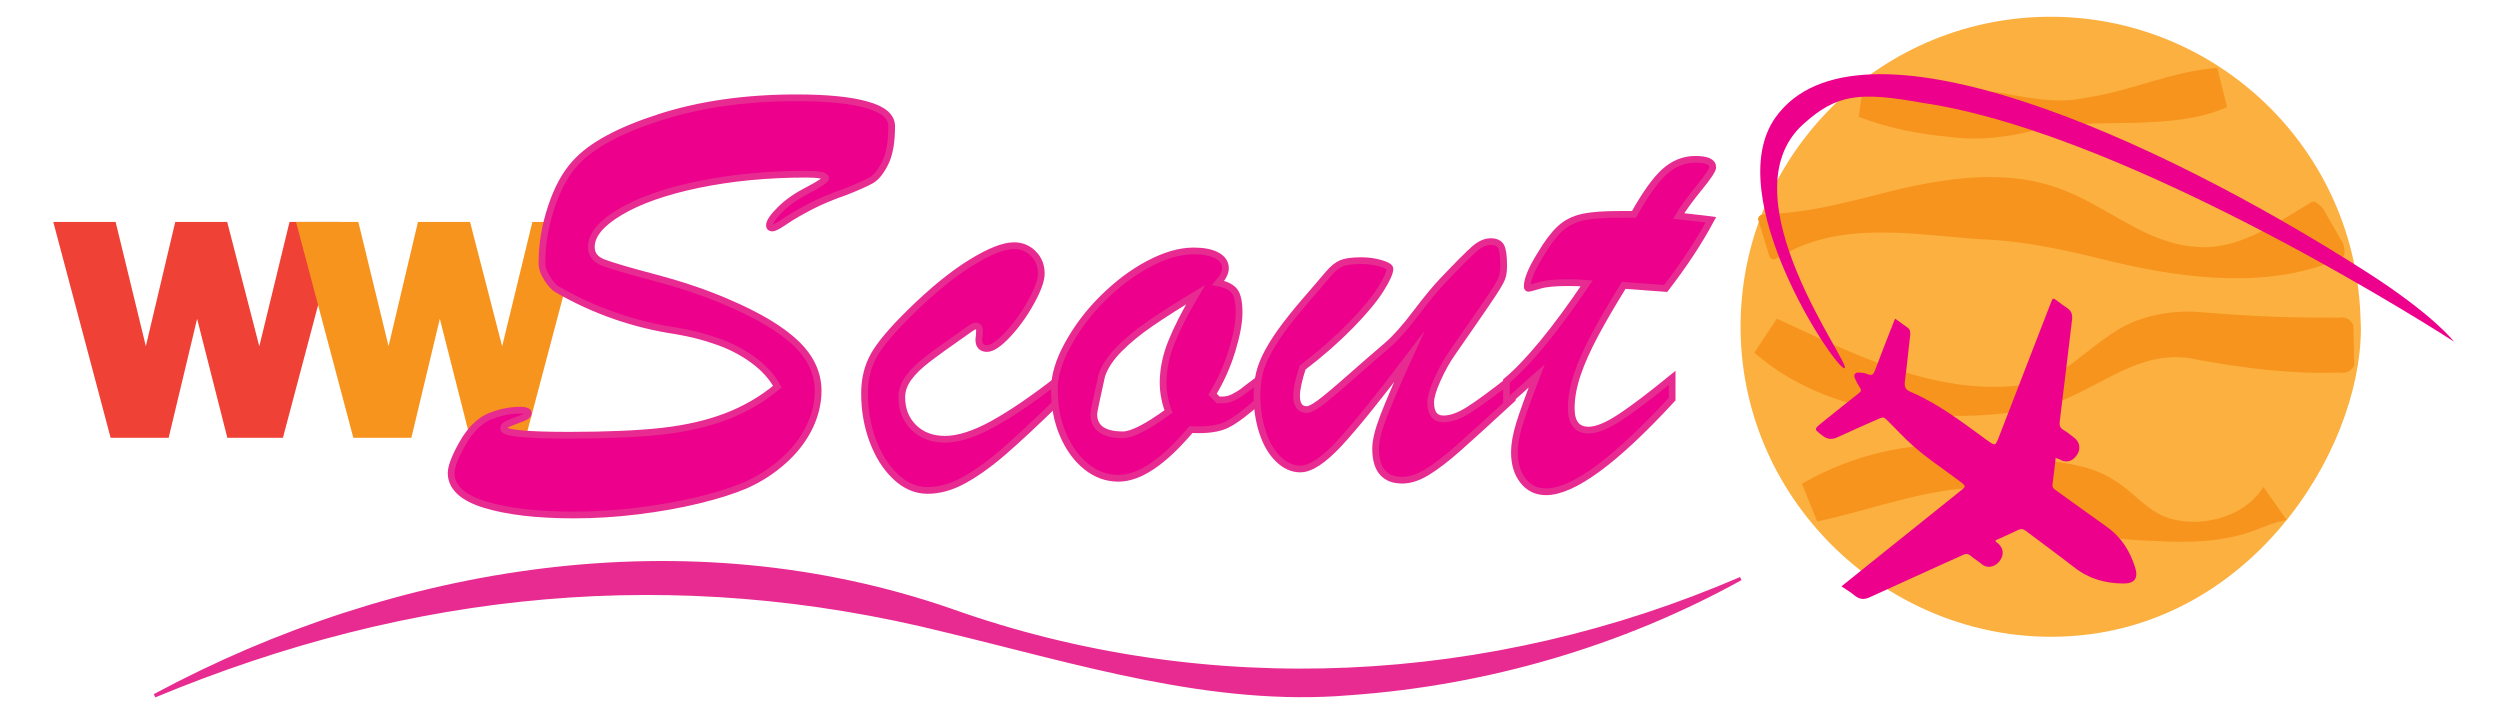 <?xml version="1.0" encoding="utf-8"?>
<!-- Generator: Adobe Illustrator 27.5.0, SVG Export Plug-In . SVG Version: 6.00 Build 0)  -->
<svg version="1.1" id="Layer_1" xmlns="http://www.w3.org/2000/svg" xmlns:xlink="http://www.w3.org/1999/xlink" x="0px" y="0px"
	 viewBox="0 0 185.3 52.73" style="enable-background:new 0 0 185.3 52.73;" xml:space="preserve">
<style type="text/css">
	.st0{fill:none;}
	.st1{fill:#EF4136;}
	.st2{fill:#F7941D;}
	.st3{fill:#EC008C;stroke:#E72B91;stroke-width:0.5;stroke-miterlimit:10;}
	.st4{fill:#FBB040;}
	.st5{fill:#EC008C;}
	.st6{fill:#E72B91;}
	.st7{stroke:#000000;stroke-width:0.5;stroke-miterlimit:10;}
	.st8{fill:none;stroke:#000000;stroke-miterlimit:10;}
</style>
<g>
	<g>
		<rect x="3.77" y="16.44" class="st0" width="43.42" height="25.03"/>
		<path class="st1" d="M25.21,16.45l-4.24,16h-4.12l-2.24-8.82l-2.11,8.82h-4.3l-4.25-16h4.62l2.24,9.21l2.18-9.21h3.85l2.38,9.22
			l2.24-9.22H25.21z"/>
		<path class="st2" d="M43.2,16.45l-4.24,16h-4.12l-2.24-8.82l-2.11,8.82h-4.3l-4.25-16h4.62l2.24,9.21l2.18-9.21h3.86l2.38,9.22
			l2.24-9.22H43.2z"/>
	</g>
	<g>
		<polygon class="st0" points="33,7.79 132.47,8.07 132.26,45.05 32.79,44.76 		"/>
		<path class="st3" d="M57.62,28.66c-0.39-0.72-0.98-1.37-1.76-1.95s-1.66-1.04-2.64-1.39s-2-0.61-3.06-0.79
			c-3.16-0.47-6.1-1.49-8.84-3.07c-0.23-0.12-0.48-0.39-0.75-0.8s-0.4-0.8-0.4-1.17c0-1.38,0.23-2.75,0.69-4.14s1.05-2.46,1.77-3.25
			c1.16-1.3,3.24-2.43,6.25-3.4s6.39-1.45,10.16-1.45c2.25,0,3.99,0.17,5.21,0.52c1.23,0.34,1.84,0.87,1.84,1.59
			c0,1.17-0.16,2.08-0.48,2.72s-0.66,1.07-1.03,1.28s-1.01,0.5-1.93,0.86c-0.98,0.34-1.84,0.7-2.57,1.08s-1.35,0.73-1.86,1.08
			s-0.84,0.52-0.96,0.52c-0.16,0-0.23-0.06-0.23-0.19c0-0.27,0.28-0.67,0.83-1.21s1.24-1.01,2.05-1.42
			c0.86-0.45,1.29-0.74,1.29-0.87c0-0.2-0.48-0.3-1.43-0.3c-2.89,0-5.56,0.26-8.02,0.77s-4.39,1.2-5.8,2.04s-2.12,1.7-2.12,2.58
			c0,0.55,0.29,0.93,0.88,1.16s1.88,0.61,3.88,1.14s3.79,1.14,5.37,1.83c2.27,0.97,3.95,1.98,5.04,3.02s1.64,2.22,1.64,3.52
			c0,0.89-0.21,1.79-0.64,2.68s-1.06,1.72-1.89,2.47s-1.78,1.37-2.86,1.85c-0.92,0.39-2.08,0.76-3.48,1.1s-2.91,0.61-4.55,0.81
			s-3.19,0.29-4.68,0.29c-2.73,0-4.93-0.26-6.6-0.77s-2.5-1.3-2.5-2.34c0-0.47,0.28-1.2,0.84-2.19s1.23-1.66,1.99-2
			c0.67-0.27,1.32-0.42,1.95-0.46s0.94,0.04,0.94,0.22c0,0.05-0.02,0.09-0.07,0.14s-0.1,0.09-0.16,0.12s-0.12,0.06-0.19,0.09
			c-0.31,0.12-0.57,0.22-0.76,0.29s-0.35,0.14-0.47,0.21s-0.18,0.17-0.18,0.29c0,0.33,1.62,0.49,4.85,0.49c2.81,0,5.12-0.1,6.91-0.3
			s3.38-0.57,4.76-1.1S56.49,29.6,57.62,28.66z"/>
		<path class="st3" d="M78.47,28.1v1.57c-1.67,1.64-3.04,2.91-4.09,3.82s-2.04,1.61-2.95,2.11s-1.81,0.75-2.68,0.75
			c-0.86,0-1.65-0.34-2.37-1.02s-1.28-1.57-1.69-2.67s-0.61-2.27-0.61-3.5c0-1.06,0.23-2.01,0.7-2.84s1.38-1.9,2.72-3.21
			c1.59-1.56,3.07-2.77,4.44-3.62s2.44-1.28,3.22-1.28c0.56,0,1.04,0.2,1.43,0.59s0.59,0.88,0.59,1.48c0,0.5-0.26,1.21-0.77,2.13
			s-1.09,1.72-1.73,2.4s-1.15,1.02-1.52,1.02c-0.41,0-0.61-0.22-0.61-0.66c0.02-0.12,0.03-0.24,0.04-0.35s0.01-0.22,0.01-0.33
			c0-0.19-0.07-0.29-0.2-0.32s-0.29,0.04-0.48,0.18c-1.56,1.09-2.63,1.86-3.21,2.31s-1.04,0.89-1.37,1.35s-0.5,0.93-0.5,1.43
			c0,0.92,0.3,1.67,0.89,2.25s1.37,0.87,2.32,0.87c0.98,0,2.17-0.38,3.55-1.14S76.6,29.55,78.47,28.1z"/>
		<path class="st3" d="M93.45,28.01v1.57c-1.03,0.94-1.86,1.56-2.48,1.88s-1.52,0.44-2.7,0.38c-2.03,2.41-3.82,3.61-5.37,3.61
			c-0.88,0-1.67-0.29-2.39-0.87s-1.29-1.37-1.72-2.37s-0.64-2.12-0.64-3.35c0-1,0.33-2.11,1-3.33s1.52-2.36,2.58-3.41
			s2.18-1.91,3.39-2.55s2.32-0.97,3.35-0.97c0.73,0,1.31,0.11,1.73,0.34s0.63,0.54,0.63,0.95c0,0.31-0.18,0.67-0.54,1.08
			c0.59,0.12,1,0.33,1.22,0.62s0.33,0.82,0.33,1.58c0,0.75-0.18,1.7-0.53,2.84s-0.83,2.21-1.44,3.21l0.42,0.42h0.35
			c0.27,0,0.53-0.07,0.79-0.2s0.49-0.27,0.69-0.42S92.76,28.52,93.45,28.01z M88.62,21.84c-1.3,0.78-2.41,1.49-3.33,2.12
			s-1.7,1.27-2.34,1.92s-1.07,1.3-1.29,1.96c-0.39,1.75-0.59,2.7-0.59,2.84c0,1.03,0.72,1.55,2.16,1.55c0.67,0,1.8-0.58,3.38-1.73
			c-0.27-0.73-0.4-1.44-0.4-2.11c0-0.98,0.2-1.99,0.61-3.01S87.83,23.17,88.62,21.84z"/>
		<path class="st3" d="M104.44,26.46c-2.27,3-3.99,5.13-5.17,6.4s-2.14,1.9-2.89,1.9c-0.59,0-1.14-0.25-1.64-0.74
			s-0.89-1.16-1.16-1.99s-0.41-1.73-0.41-2.68c0-0.62,0.06-1.19,0.18-1.69s0.34-1.05,0.67-1.65s0.76-1.25,1.3-1.96
			s1.2-1.5,1.98-2.39c0.47-0.55,0.86-1.01,1.18-1.38s0.63-0.63,0.94-0.76s0.8-0.2,1.49-0.2c0.5,0,0.98,0.07,1.43,0.2
			s0.68,0.27,0.68,0.41c0,0.28-0.23,0.79-0.69,1.52s-1.2,1.63-2.23,2.68s-2.21,2.09-3.55,3.11c-0.3,0.92-0.45,1.62-0.45,2.11
			c0,0.67,0.26,1.01,0.77,1.01c0.19,0,0.5-0.16,0.94-0.48s1.18-0.94,2.21-1.85s1.97-1.72,2.8-2.43c0.61-0.53,1.32-1.32,2.12-2.38
			s1.46-1.85,1.96-2.38c1.16-1.22,1.95-2.01,2.37-2.38s0.83-0.55,1.22-0.55c0.38,0,0.63,0.12,0.76,0.35s0.2,0.71,0.2,1.43
			c0,0.33-0.03,0.59-0.09,0.8s-0.19,0.46-0.39,0.79s-0.59,0.91-1.18,1.77s-1.3,1.88-2.11,3.05c-0.44,0.62-0.82,1.31-1.15,2.05
			s-0.49,1.3-0.49,1.68c0,0.81,0.32,1.22,0.96,1.22c0.53,0,1.15-0.22,1.85-0.66s1.78-1.23,3.23-2.37v1.57
			c-1.83,1.69-3.18,2.91-4.05,3.68s-1.63,1.34-2.27,1.73s-1.25,0.59-1.83,0.59c-1.31,0-1.97-0.78-1.97-2.34
			c0-0.59,0.2-1.39,0.59-2.4S103.57,28.36,104.44,26.46z"/>
		<path class="st3" d="M120.1,15.89h1.01c0.83-1.48,1.58-2.54,2.25-3.15s1.44-0.93,2.3-0.93s1.29,0.2,1.29,0.59
			c0,0.19-0.34,0.7-1.01,1.52s-1.18,1.52-1.52,2.09c0.53,0.06,1,0.12,1.42,0.16s0.74,0.09,0.97,0.12c-0.89,1.66-2.01,3.35-3.35,5.09
			c-0.44-0.03-0.8-0.06-1.1-0.08s-0.6-0.05-0.9-0.07s-0.68-0.05-1.11-0.08c-0.84,1.36-1.55,2.57-2.12,3.64s-1.01,2.05-1.31,2.94
			s-0.46,1.73-0.46,2.53c0,1.08,0.43,1.62,1.29,1.62c0.59,0,1.37-0.32,2.33-0.95s2.25-1.61,3.86-2.92v1.57
			c-4.22,4.58-7.34,6.87-9.35,6.87c-0.7,0-1.27-0.27-1.7-0.82s-0.64-1.25-0.64-2.11c0-0.58,0.12-1.27,0.36-2.06s0.68-2,1.3-3.61
			c-0.22,0.19-0.43,0.37-0.62,0.55s-0.38,0.34-0.54,0.49s-0.34,0.3-0.53,0.47s-0.38,0.33-0.56,0.5v-1.62
			c1.64-1.38,3.62-3.79,5.95-7.24c-0.23-0.02-0.45-0.03-0.66-0.04s-0.45-0.01-0.73-0.01c-0.92,0-1.61,0.06-2.06,0.19
			c-0.19,0.05-0.36,0.1-0.53,0.15s-0.28,0.08-0.34,0.08s-0.09-0.05-0.09-0.14c0-0.52,0.32-1.29,0.96-2.32
			c0.52-0.88,1-1.52,1.46-1.95s1.02-0.71,1.69-0.86S118.9,15.89,120.1,15.89z"/>
	</g>
	<g>
		<g>
			<path class="st4" d="M174.95,23.3c0.02,0.49,0.04,0.87,0.04,1.12c-0.06,9.11-8.27,22.21-22.07,22.76
				c-12.36,0.5-23.37-9.3-23.89-22.03c-0.51-12.68,9.35-23.37,22.03-23.89C163.75,0.76,174.44,10.62,174.95,23.3z"/>
			<g>
				<path class="st2" d="M130.3,16.22c0.12-0.4,0.4-0.29,0.62-0.36c3.57-0.06,6.86-1.15,10.33-1.95c3.76-0.82,7.86-1.31,11.56,0.13
					c3.51,1.32,6.14,3.94,9.82,4.24c3.18,0.37,6-1.7,8.61-3.24c0.16-0.13,0.31-0.26,0.95,0.43l1.49,2.6c0.24,0.91-0.01,1-0.24,1.09
					c-5.19,2.28-11.34,1.52-16.68,0.28c-3.46-0.86-6.54-1.58-9.98-1.71c-4.95-0.33-10.44-1.44-14.92,1.35
					c-0.21,0.06-0.37,0.29-0.68,0.02L130.3,16.22L130.3,16.22z"/>
			</g>
			<g>
				<path class="st2" d="M131.7,23.62c5.68,2.6,11.63,5.69,18.07,4.94c2.96-0.3,4.47-2.41,7.11-4.05c1.77-1.16,4.34-1.58,6.38-1.36
					c2.92,0.24,5.53,0.38,8.38,0.39c0,0,1.39,0,1.39,0c0.46,0.07,0.92-0.26,1.4,0.54l0.07,3c-0.47,0.8-0.97,0.47-1.46,0.54
					c-3.35,0.1-6.94-0.36-10.16-0.96c-3.82-0.85-6.35,1.43-9.85,2.95c-3.79,1.38-7.96,1.34-11.96,1.06
					c-3.99-0.44-7.99-1.86-11.04-4.53C130.04,26.12,131.7,23.62,131.7,23.62L131.7,23.62z"/>
			</g>
			<g>
				<path class="st2" d="M133.56,35.86c4.83-2.8,10.88-3.77,16.23-1.98c2.31,0.36,5.03,0.4,7.01,1.78c1.21,0.73,2.15,1.94,3.45,2.55
					c2.45,1.09,6.09,0.24,7.51-2.12c0,0,1.73,2.45,1.73,2.45c-0.91,0.16-1.65,0.5-2.42,0.79c-2.33,0.85-4.8,0.91-7.25,0.77
					c-1.64-0.07-3.5-0.11-4.94-0.79c-2.09-0.81-3.25-2.94-5.49-3.39c-1.39-0.32-2.85,0.26-4.23,0.32
					c-3.59,0.39-6.85,1.64-10.47,2.41C134.69,38.64,133.56,35.86,133.56,35.86L133.56,35.86z"/>
			</g>
			<g>
				<path class="st2" d="M138.03,6.86c3.39-0.22,6.63-0.22,9.96-0.03c2.18,0.38,4.42,0.91,6.65,0.41c3.3-0.49,6.38-1.97,9.7-2.21
					c0,0,0.73,2.91,0.73,2.91c-2.14,0.94-4.49,1.09-6.79,1.16c-2.32,0.06-4.6-0.01-6.86,0.4c-2.25,0.63-4.56,0.96-6.89,0.65
					c-2.3-0.21-4.58-0.65-6.76-1.49L138.03,6.86L138.03,6.86z"/>
			</g>
		</g>
		<g>
			<path class="st5" d="M152.37,33.92c-0.08,0.69-0.15,1.34-0.24,1.98c-0.03,0.2,0.06,0.3,0.21,0.41c1.28,0.91,2.54,1.84,3.82,2.74
				c1.07,0.76,1.72,1.8,2.1,3.03c0.25,0.79-0.06,1.18-0.89,1.17c-1.32-0.01-2.54-0.35-3.6-1.18c-1.19-0.92-2.41-1.81-3.61-2.72
				c-0.19-0.14-0.33-0.18-0.55-0.08c-0.56,0.27-1.14,0.52-1.7,0.78c-0.02,0.12,0.08,0.14,0.14,0.19c0.46,0.37,0.52,0.89,0.15,1.36
				c-0.31,0.4-0.88,0.59-1.33,0.2c-0.24-0.21-0.54-0.37-0.78-0.59c-0.22-0.19-0.4-0.18-0.64-0.06c-2.29,1.04-4.58,2.07-6.87,3.12
				c-0.41,0.19-0.74,0.17-1.1-0.12c-0.29-0.25-0.63-0.44-0.99-0.69c0.78-0.63,1.51-1.22,2.24-1.8c2.24-1.79,4.47-3.59,6.71-5.38
				c0.25-0.2,0.24-0.28-0.01-0.48c-1.39-1.06-2.88-1.99-4.13-3.22c-0.43-0.42-0.85-0.85-1.27-1.28c-0.42-0.43-0.41-0.43-0.94-0.19
				c-0.97,0.43-1.94,0.85-2.9,1.3c-0.43,0.2-0.76,0.15-1.13-0.14c-0.61-0.47-0.62-0.45-0.02-0.94c0.91-0.73,1.82-1.47,2.74-2.19
				c0.2-0.15,0.18-0.26,0.06-0.44c-0.14-0.21-0.26-0.43-0.36-0.67c-0.11-0.26,0.03-0.44,0.3-0.42c0.21,0.01,0.44,0.03,0.64,0.12
				c0.34,0.14,0.45,0.01,0.56-0.29c0.44-1.19,0.91-2.36,1.37-3.54c0.03-0.09,0.07-0.18,0.12-0.28c0.32,0.23,0.63,0.45,0.94,0.68
				c0.18,0.14,0.2,0.35,0.17,0.56c-0.13,1.14-0.24,2.27-0.39,3.4c-0.05,0.4,0.03,0.62,0.41,0.78c2.07,0.88,3.84,2.25,5.64,3.56
				c0.66,0.48,0.66,0.48,0.95-0.29c1.27-3.28,2.54-6.56,3.81-9.84c0.16-0.41,0.16-0.41,0.51-0.15c0.24,0.18,0.48,0.37,0.73,0.53
				c0.31,0.21,0.38,0.5,0.34,0.85c-0.3,2.51-0.6,5.02-0.91,7.52c-0.04,0.3,0.01,0.49,0.28,0.65c0.27,0.16,0.51,0.36,0.76,0.55
				c0.46,0.34,0.54,0.86,0.22,1.32c-0.35,0.5-0.85,0.6-1.34,0.27C152.54,34.02,152.48,33.99,152.37,33.92z"/>
		</g>
		<path class="st5" d="M142.48,7.62c-4.69-0.84-6.35-0.65-8.83,1.59c-5.9,5.34,3.66,17.87,3.07,18.08
			c-0.6,0.21-9.28-12.7-5.13-18.57c6.03-8.52,28.2,1.45,43.79,11.42c5.01,3.2,6.51,5.18,6.51,5.18S158.17,9.92,142.48,7.62"/>
		<path class="st5" d="M192.86,37.38"/>
	</g>
</g>
<g>
	<path class="st6" d="M11.4,51.45c17.99-9.67,39.53-13.11,59.1-6.34c19.02,6.78,39.94,5.66,58.47-2.34c0,0,0.11,0.23,0.11,0.23
		c-8.85,4.89-18.85,7.81-29.04,8.53c-10.23,0.87-20.22-2.33-30-4.67c-20.03-5-39.46-3.1-58.53,4.83
		C11.5,51.67,11.4,51.45,11.4,51.45L11.4,51.45z"/>
</g>
<g>
	<rect x="-154.41" y="112.32" class="st0" width="43.42" height="25.03"/>
	<path d="M-132.97,112.34l-4.24,16h-4.12l-2.24-8.82l-2.11,8.82h-4.3l-4.25-16h4.62l2.24,9.21l2.18-9.21h3.85l2.38,9.22l2.24-9.22
		H-132.97z"/>
	<path d="M-114.97,112.34l-4.24,16h-4.12l-2.24-8.82l-2.11,8.82h-4.3l-4.25-16h4.62l2.24,9.21l2.18-9.21h3.85l2.38,9.22l2.24-9.22
		H-114.97z"/>
</g>
<g>
	<polygon class="st0" points="-125.18,103.67 -25.71,103.96 -25.92,140.93 -125.39,140.65 	"/>
	<path class="st7" d="M-100.56,124.55c-0.39-0.72-0.98-1.37-1.76-1.95s-1.66-1.04-2.64-1.39s-2-0.61-3.06-0.79
		c-3.16-0.47-6.1-1.49-8.84-3.07c-0.23-0.12-0.48-0.39-0.75-0.8s-0.4-0.8-0.4-1.17c0-1.38,0.23-2.75,0.69-4.14s1.05-2.46,1.77-3.25
		c1.16-1.3,3.24-2.43,6.25-3.4s6.39-1.45,10.16-1.45c2.25,0,3.99,0.17,5.21,0.52s1.84,0.88,1.84,1.59c0,1.17-0.16,2.08-0.48,2.72
		s-0.66,1.07-1.03,1.28s-1.01,0.5-1.93,0.86c-0.98,0.34-1.84,0.7-2.57,1.08s-1.35,0.73-1.86,1.08s-0.84,0.52-0.96,0.52
		c-0.16,0-0.23-0.06-0.23-0.19c0-0.27,0.28-0.67,0.83-1.21s1.24-1.01,2.05-1.42c0.86-0.45,1.29-0.74,1.29-0.87
		c0-0.2-0.48-0.3-1.43-0.3c-2.89,0-5.56,0.26-8.02,0.77s-4.39,1.2-5.8,2.04s-2.12,1.7-2.12,2.58c0,0.55,0.29,0.93,0.88,1.16
		s1.88,0.61,3.88,1.14s3.79,1.14,5.37,1.83c2.27,0.97,3.95,1.98,5.04,3.02s1.64,2.22,1.64,3.52c0,0.89-0.21,1.79-0.64,2.68
		c-0.43,0.9-1.06,1.72-1.89,2.47s-1.78,1.37-2.86,1.85c-0.92,0.39-2.08,0.76-3.48,1.1s-2.91,0.61-4.55,0.81s-3.19,0.29-4.68,0.29
		c-2.73,0-4.93-0.26-6.6-0.77s-2.5-1.3-2.5-2.34c0-0.47,0.28-1.2,0.84-2.19c0.56-0.99,1.23-1.66,1.99-2
		c0.67-0.27,1.32-0.42,1.95-0.46s0.94,0.04,0.94,0.22c0,0.05-0.02,0.09-0.07,0.14s-0.1,0.09-0.16,0.12s-0.12,0.06-0.19,0.09
		c-0.31,0.12-0.57,0.22-0.76,0.29s-0.35,0.14-0.47,0.21s-0.18,0.17-0.18,0.29c0,0.33,1.62,0.49,4.85,0.49c2.81,0,5.12-0.1,6.91-0.3
		c1.8-0.2,3.38-0.57,4.76-1.1S-101.69,125.48-100.56,124.55z"/>
	<path class="st7" d="M-79.7,123.98v1.57c-1.67,1.64-3.04,2.91-4.09,3.82s-2.04,1.61-2.95,2.11s-1.81,0.75-2.68,0.75
		c-0.86,0-1.65-0.34-2.37-1.02s-1.28-1.57-1.69-2.67c-0.41-1.1-0.61-2.27-0.61-3.5c0-1.06,0.23-2.01,0.7-2.84s1.38-1.9,2.72-3.21
		c1.59-1.56,3.07-2.77,4.44-3.62s2.44-1.28,3.22-1.28c0.56,0,1.04,0.2,1.43,0.59s0.59,0.88,0.59,1.48c0,0.5-0.26,1.21-0.77,2.13
		s-1.09,1.72-1.73,2.4s-1.15,1.02-1.52,1.02c-0.41,0-0.61-0.22-0.61-0.66c0.02-0.12,0.03-0.24,0.04-0.35s0.01-0.22,0.01-0.33
		c0-0.19-0.07-0.29-0.2-0.32s-0.29,0.04-0.48,0.18c-1.56,1.09-2.63,1.86-3.21,2.31s-1.04,0.89-1.37,1.35s-0.5,0.93-0.5,1.43
		c0,0.92,0.3,1.67,0.89,2.25c0.59,0.58,1.37,0.87,2.32,0.87c0.98,0,2.17-0.38,3.55-1.14C-83.21,126.54-81.58,125.44-79.7,123.98z"/>
	<path class="st7" d="M-64.73,123.89v1.57c-1.03,0.94-1.86,1.56-2.48,1.88s-1.52,0.44-2.7,0.38c-2.03,2.41-3.82,3.61-5.37,3.61
		c-0.88,0-1.67-0.29-2.39-0.87s-1.29-1.37-1.72-2.37c-0.43-1-0.64-2.12-0.64-3.35c0-1,0.33-2.11,1-3.33s1.52-2.36,2.58-3.41
		s2.18-1.91,3.39-2.55s2.32-0.97,3.35-0.97c0.73,0,1.31,0.11,1.73,0.34s0.63,0.54,0.63,0.95c0,0.31-0.18,0.67-0.54,1.08
		c0.59,0.12,1,0.33,1.22,0.62s0.33,0.82,0.33,1.58c0,0.75-0.18,1.7-0.53,2.84s-0.83,2.21-1.44,3.21l0.42,0.42h0.35
		c0.27,0,0.53-0.07,0.79-0.2s0.49-0.27,0.69-0.42S-65.41,124.41-64.73,123.89z M-69.55,117.73c-1.3,0.78-2.41,1.49-3.33,2.12
		s-1.7,1.27-2.34,1.92s-1.07,1.3-1.29,1.96c-0.39,1.75-0.59,2.7-0.59,2.84c0,1.03,0.72,1.55,2.16,1.55c0.67,0,1.8-0.58,3.38-1.73
		c-0.27-0.73-0.4-1.44-0.4-2.11c0-0.98,0.2-1.99,0.61-3.01S-70.35,119.05-69.55,117.73z"/>
	<path class="st7" d="M-53.73,122.34c-2.27,3-3.99,5.13-5.17,6.4c-1.18,1.27-2.14,1.9-2.89,1.9c-0.59,0-1.14-0.25-1.64-0.74
		s-0.89-1.16-1.16-1.99c-0.27-0.84-0.41-1.73-0.41-2.68c0-0.62,0.06-1.19,0.18-1.69s0.34-1.05,0.67-1.65
		c0.33-0.6,0.76-1.25,1.3-1.96s1.2-1.5,1.98-2.39c0.47-0.55,0.86-1.01,1.18-1.38s0.63-0.63,0.94-0.76s0.8-0.2,1.49-0.2
		c0.5,0,0.98,0.07,1.43,0.2s0.68,0.27,0.68,0.41c0,0.28-0.23,0.79-0.69,1.52s-1.2,1.63-2.23,2.68s-2.21,2.09-3.55,3.11
		c-0.3,0.92-0.45,1.62-0.45,2.11c0,0.67,0.26,1.01,0.77,1.01c0.19,0,0.5-0.16,0.94-0.48s1.18-0.94,2.21-1.85s1.97-1.72,2.8-2.43
		c0.61-0.53,1.32-1.32,2.12-2.38s1.46-1.85,1.96-2.38c1.16-1.22,1.95-2.01,2.37-2.38s0.83-0.55,1.22-0.55
		c0.38,0,0.63,0.12,0.76,0.35s0.2,0.71,0.2,1.43c0,0.33-0.03,0.59-0.09,0.8s-0.19,0.46-0.39,0.79s-0.59,0.91-1.18,1.77
		s-1.3,1.88-2.11,3.05c-0.44,0.62-0.82,1.31-1.15,2.05s-0.49,1.3-0.49,1.68c0,0.81,0.32,1.22,0.96,1.22c0.53,0,1.15-0.22,1.85-0.66
		s1.78-1.23,3.23-2.37v1.57c-1.83,1.69-3.18,2.91-4.05,3.68s-1.63,1.34-2.27,1.73s-1.25,0.59-1.83,0.59c-1.31,0-1.97-0.78-1.97-2.34
		c0-0.59,0.2-1.39,0.59-2.4S-54.61,124.25-53.73,122.34z"/>
	<path class="st7" d="M-38.08,111.77h1.01c0.83-1.48,1.58-2.54,2.25-3.15s1.44-0.93,2.3-0.93c0.86,0,1.29,0.2,1.29,0.59
		c0,0.19-0.34,0.7-1.01,1.52c-0.67,0.83-1.18,1.52-1.52,2.09c0.53,0.06,1,0.12,1.42,0.16c0.41,0.05,0.74,0.09,0.97,0.12
		c-0.89,1.66-2.01,3.35-3.35,5.09c-0.44-0.03-0.8-0.06-1.1-0.08s-0.6-0.05-0.9-0.07s-0.68-0.05-1.11-0.08
		c-0.84,1.36-1.55,2.57-2.12,3.64s-1.01,2.05-1.31,2.94s-0.46,1.73-0.46,2.53c0,1.08,0.43,1.62,1.29,1.62
		c0.59,0,1.37-0.32,2.33-0.95s2.25-1.61,3.86-2.92v1.57c-4.22,4.58-7.34,6.87-9.35,6.87c-0.7,0-1.27-0.27-1.7-0.82
		s-0.64-1.25-0.64-2.11c0-0.58,0.12-1.27,0.36-2.06c0.24-0.8,0.68-2,1.3-3.61c-0.22,0.19-0.43,0.37-0.62,0.55s-0.38,0.34-0.54,0.49
		s-0.34,0.3-0.53,0.47s-0.38,0.33-0.56,0.5v-1.62c1.64-1.38,3.62-3.79,5.95-7.24c-0.23-0.02-0.45-0.03-0.66-0.04
		s-0.45-0.01-0.73-0.01c-0.92,0-1.61,0.06-2.06,0.19c-0.19,0.05-0.36,0.1-0.53,0.15s-0.28,0.08-0.34,0.08s-0.09-0.05-0.09-0.14
		c0-0.52,0.32-1.29,0.96-2.32c0.52-0.88,1-1.52,1.46-1.95s1.02-0.71,1.69-0.86S-39.28,111.77-38.08,111.77z"/>
</g>
<path class="st8" d="M16.77,119.19c0.02,0.49,0.04,0.87,0.04,1.12c-0.06,9.11-8.27,22.21-22.07,22.76
	c-12.36,0.5-23.37-9.3-23.89-22.03c-0.51-12.68,9.35-23.37,22.03-23.89C5.57,96.64,16.26,106.51,16.77,119.19z"/>
<path class="st0" d="M-27.44,113.54c3.91-1.19,10.11-2.58,17.74-2.17c6.29,0.33,10.13,4.64,16.91,3.83c3.3-0.4,5.89-1.61,7.53-2.55"
	/>
<path class="st0" d="M-27.31,120.75c2.08,1.38,9.46,5.92,19.21,4.6c4.72-0.64,6.59-4.91,11.87-4.66c1.89,0.09,4.2,0.65,9.06,0.77
	c1.45,0.04,2.65,0.02,3.45,0"/>
<path class="st0" d="M-24.05,133.13c9.61-3.88,15.48-2.92,19.13-1.15c2.61,1.26,6.14,3.93,10.7,3.19c2.05-0.33,3.64-1.25,4.67-1.98"
	/>
<path class="st0" d="M-20.29,103.65c4.69,0.7,10.64,1.1,17.43,0.38c3.47-0.37,6.61-0.97,9.38-1.66"/>
<g>
	<path d="M-5.81,129.81c-0.08,0.69-0.15,1.34-0.24,1.98c-0.03,0.2,0.06,0.3,0.21,0.41c1.28,0.91,2.54,1.84,3.82,2.74
		c1.07,0.76,1.72,1.8,2.1,3.03c0.25,0.79-0.06,1.18-0.89,1.17c-1.32-0.01-2.54-0.35-3.6-1.18c-1.19-0.92-2.41-1.81-3.61-2.72
		c-0.19-0.14-0.33-0.18-0.55-0.08c-0.56,0.27-1.14,0.52-1.7,0.78c-0.02,0.12,0.08,0.14,0.14,0.19c0.46,0.37,0.52,0.89,0.15,1.36
		c-0.31,0.4-0.88,0.59-1.33,0.2c-0.24-0.21-0.54-0.37-0.78-0.59c-0.22-0.19-0.4-0.18-0.64-0.06c-2.29,1.04-4.58,2.07-6.87,3.12
		c-0.41,0.19-0.74,0.17-1.1-0.12c-0.29-0.25-0.63-0.44-0.99-0.69c0.78-0.63,1.51-1.22,2.24-1.8c2.24-1.79,4.47-3.59,6.71-5.38
		c0.25-0.2,0.24-0.28-0.01-0.48c-1.39-1.06-2.88-1.99-4.13-3.22c-0.43-0.42-0.85-0.85-1.27-1.28c-0.42-0.43-0.41-0.43-0.94-0.19
		c-0.97,0.43-1.94,0.85-2.9,1.3c-0.43,0.2-0.76,0.15-1.13-0.14c-0.61-0.47-0.62-0.45-0.02-0.94c0.91-0.73,1.82-1.47,2.74-2.19
		c0.2-0.15,0.18-0.26,0.06-0.44c-0.14-0.21-0.26-0.43-0.36-0.67c-0.11-0.26,0.03-0.44,0.3-0.42c0.21,0.01,0.44,0.03,0.64,0.12
		c0.34,0.14,0.45,0.01,0.56-0.29c0.44-1.19,0.91-2.36,1.37-3.54c0.03-0.09,0.07-0.18,0.12-0.28c0.32,0.23,0.63,0.45,0.94,0.68
		c0.18,0.14,0.2,0.35,0.17,0.56c-0.13,1.14-0.24,2.27-0.39,3.4c-0.05,0.4,0.03,0.62,0.41,0.78c2.07,0.88,3.84,2.25,5.64,3.56
		c0.66,0.48,0.66,0.48,0.95-0.29c1.27-3.28,2.54-6.56,3.81-9.84c0.16-0.41,0.16-0.41,0.51-0.15c0.24,0.18,0.48,0.37,0.73,0.53
		c0.31,0.21,0.38,0.5,0.34,0.85c-0.3,2.51-0.6,5.02-0.91,7.52c-0.04,0.3,0.01,0.49,0.28,0.65c0.27,0.16,0.51,0.36,0.76,0.55
		c0.46,0.34,0.54,0.86,0.22,1.32c-0.35,0.5-0.85,0.6-1.34,0.27C-5.64,129.91-5.7,129.87-5.81,129.81z"/>
</g>
<path d="M-15.69,103.5c-4.69-0.84-6.35-0.65-8.83,1.59c-5.9,5.34,3.66,17.87,3.07,18.08c-0.6,0.21-9.28-12.7-5.13-18.57
	c6.03-8.52,28.2,1.45,43.79,11.42c5.01,3.2,6.51,5.18,6.51,5.18S-0.01,105.8-15.69,103.5"/>
<path class="st5" d="M34.68,133.26"/>
<g>
	<path d="M-146.78,147.33c17.99-9.67,39.53-13.11,59.1-6.34c19.02,6.78,39.94,5.66,58.47-2.34c0,0,0.11,0.23,0.11,0.23
		c-8.85,4.89-18.85,7.81-29.04,8.53c-10.23,0.87-20.22-2.33-30-4.67c-20.03-5-39.46-3.1-58.53,4.83
		C-146.68,147.56-146.78,147.33-146.78,147.33L-146.78,147.33z"/>
</g>
<g>
</g>
<g>
</g>
<g>
</g>
<g>
</g>
<g>
</g>
<g>
</g>
</svg>
